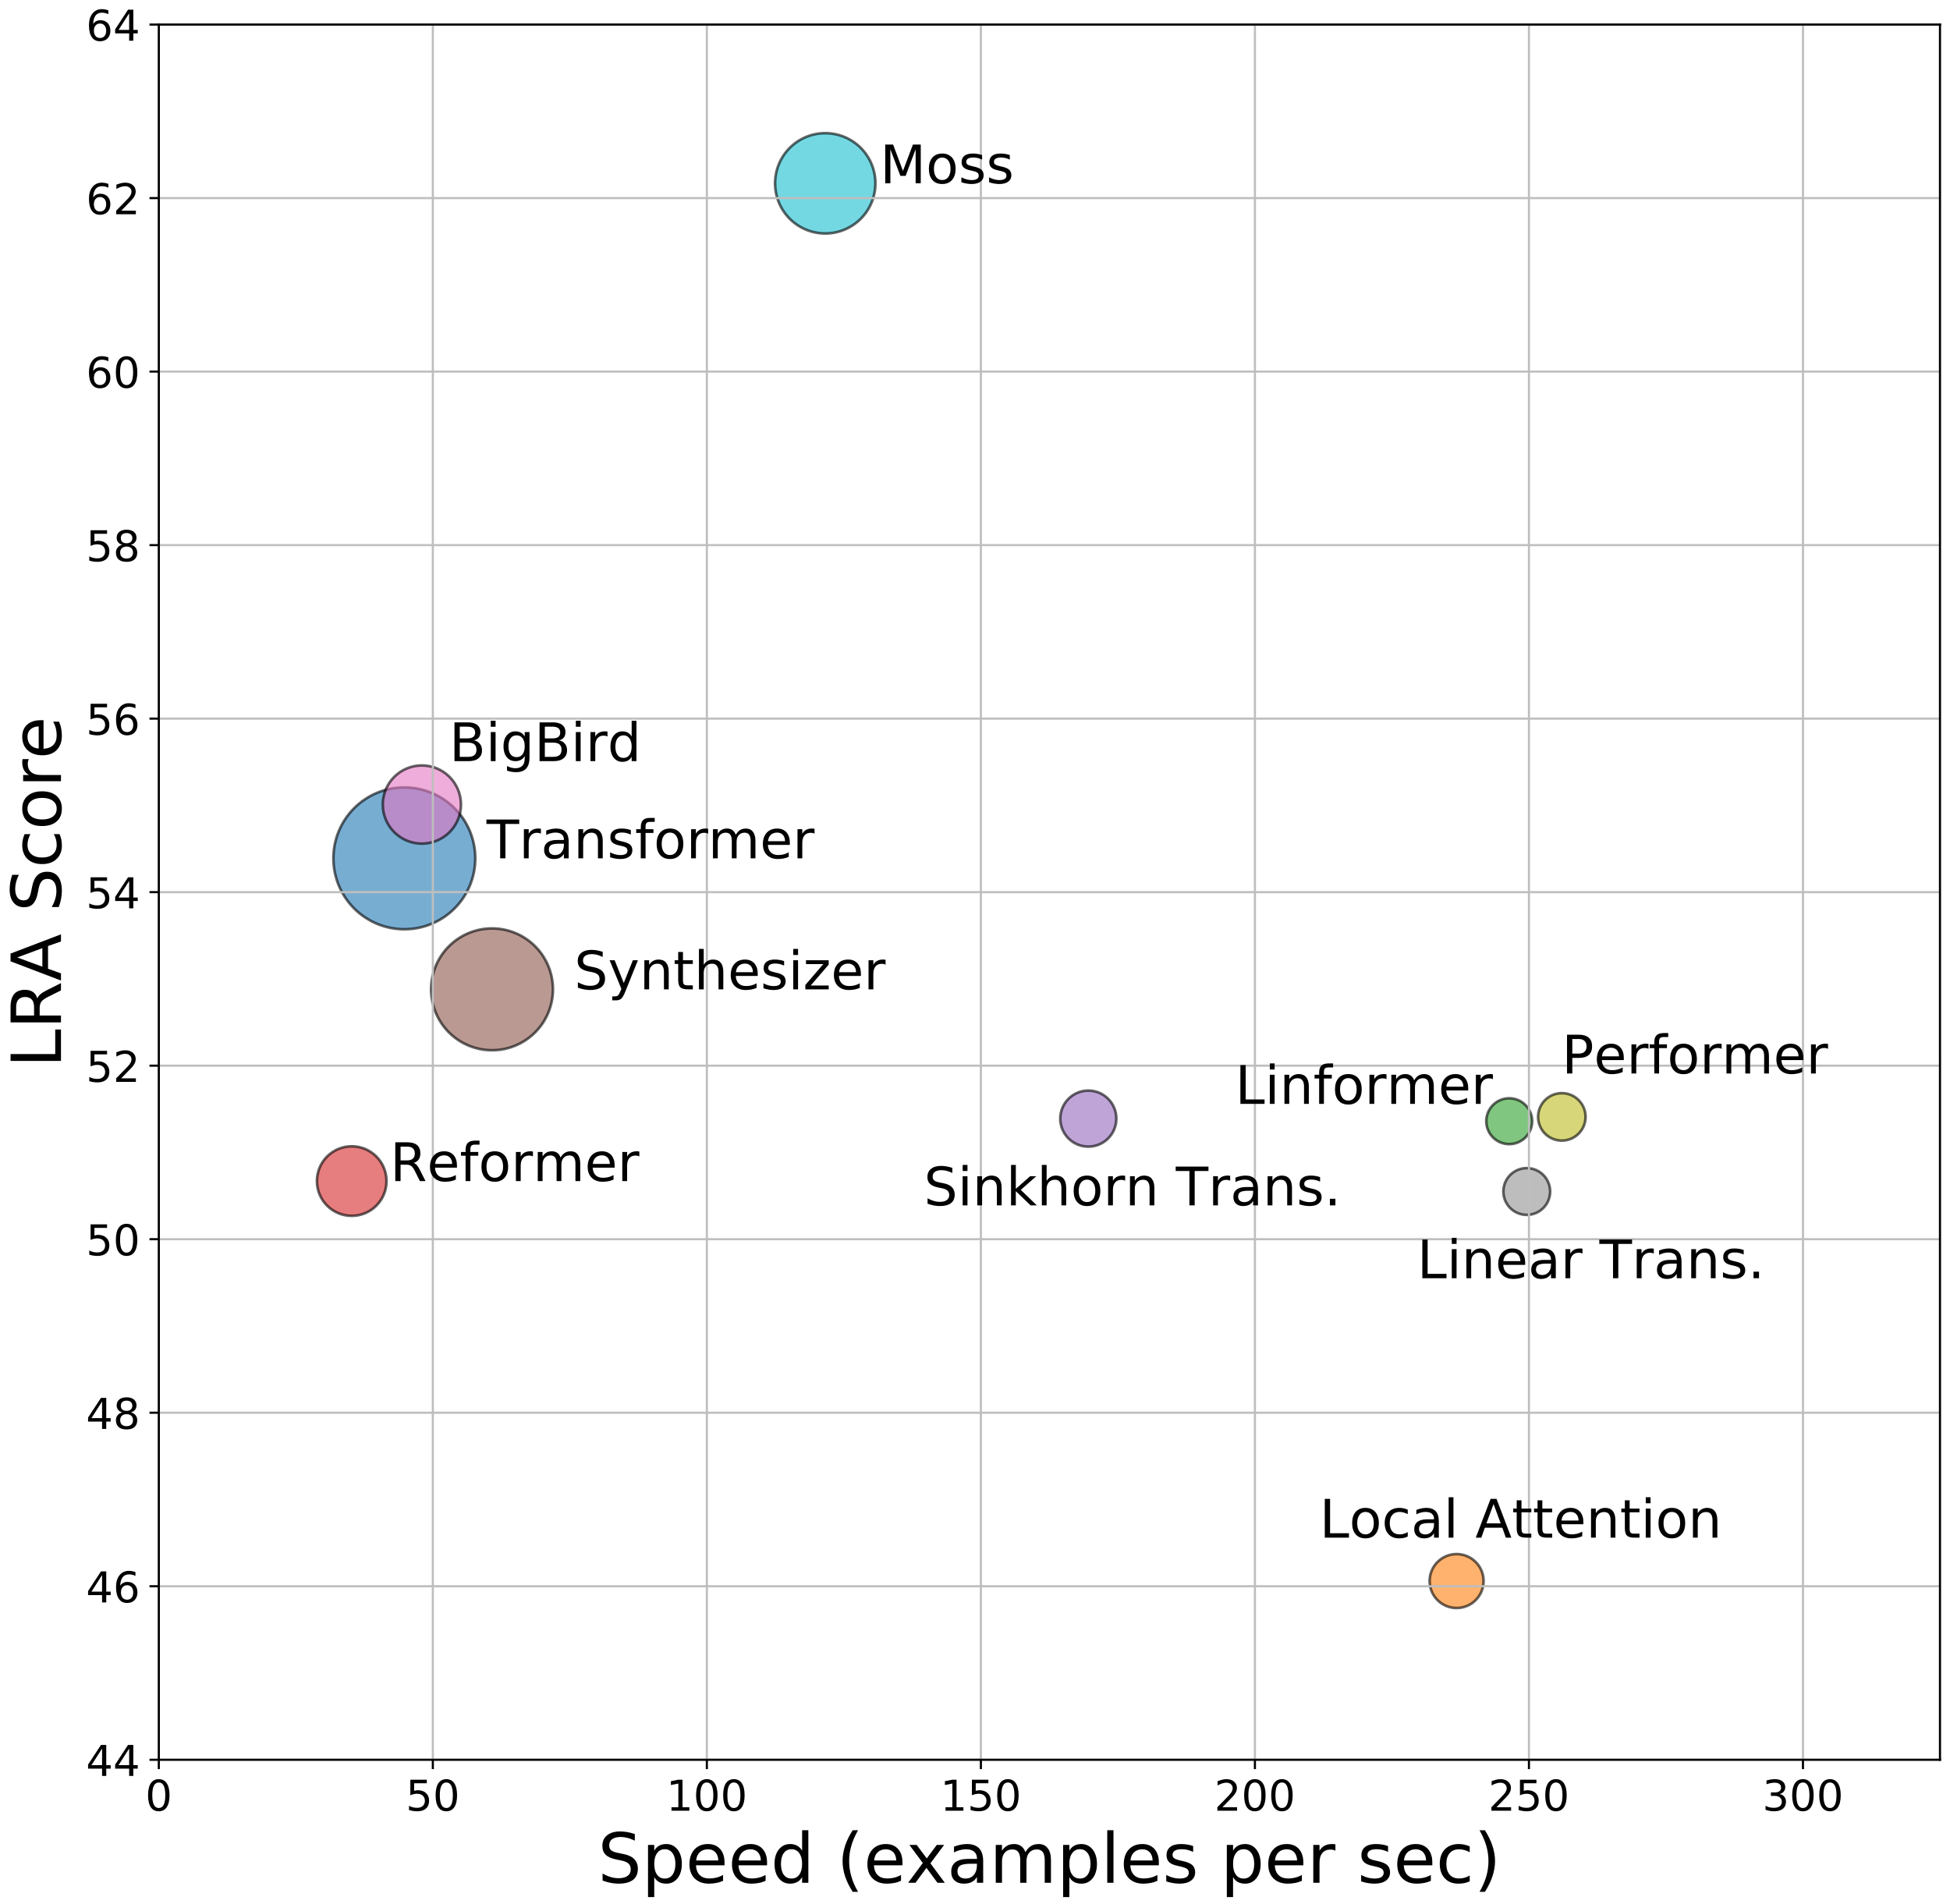 <?xml version="1.0" encoding="UTF-8" standalone="no"?>
<!DOCTYPE svg PUBLIC "-//W3C//DTD SVG 1.1//EN" "http://www.w3.org/Graphics/SVG/1.1/DTD/svg11.dtd">
<svg xmlns="http://www.w3.org/2000/svg" xmlns:xlink="http://www.w3.org/1999/xlink" version="1.1" width="733.067pt" height="715.894pt" viewBox="0 0 733.067 715.894">
<rect x="0" y="0" width="733.067" height="715.894" fill="#333333" stroke="none"/>
<g enable-background="new">
<g>
<path transform="matrix(1,0,0,-1,-48.299,769.549)" d="M 0 0 L 864 0 L 864 864 L 0 864 Z " fill="#ffffff"/>
<path transform="matrix(1,0,0,-1,-48.299,769.549)" d="M 108 108 L 777.6 108 L 777.6 760.32 L 108 760.32 Z " fill="#ffffff"/>
<clipPath id="cp0">
<path transform="matrix(1,0,0,-1,-48.299,769.549)" d="M 108 108 L 777.6 108 L 777.6 760.32 L 108 760.32 Z "/>
</clipPath>
<g clip-path="url(#cp0)">
<g>
<path transform="matrix(1,0,0,-1,-48.299,769.549)" d="M 200.302 420.216 C 207.373 420.216 214.156 423.025 219.156 428.026 C 224.157 433.026 226.966 439.809 226.966 446.88 C 226.966 453.952 224.157 460.735 219.156 465.735 C 214.156 470.735 207.373 473.545 200.302 473.545 C 193.23 473.545 186.447 470.735 181.447 465.735 C 176.447 460.735 173.637 453.952 173.637 446.88 C 173.637 439.809 176.447 433.026 181.447 428.026 C 186.447 423.025 193.23 420.216 200.302 420.216 Z " fill="#1f77b4" fill-opacity=".6"/>
<path transform="matrix(1,0,0,-1,-48.299,769.549)" stroke-width="1" stroke-linecap="butt" stroke-linejoin="round" fill="none" stroke="#000000" stroke-opacity=".6" d="M 200.302 420.216 C 207.373 420.216 214.156 423.025 219.156 428.026 C 224.157 433.026 226.966 439.809 226.966 446.88 C 226.966 453.952 224.157 460.735 219.156 465.735 C 214.156 470.735 207.373 473.545 200.302 473.545 C 193.23 473.545 186.447 470.735 181.447 465.735 C 176.447 460.735 173.637 453.952 173.637 446.88 C 173.637 439.809 176.447 433.026 181.447 428.026 C 186.447 423.025 193.23 420.216 200.302 420.216 Z "/>
</g>
</g>
<clipPath id="cp1">
<path transform="matrix(1,0,0,-1,-48.299,769.549)" d="M 108 108 L 777.6 108 L 777.6 760.32 L 108 760.32 Z "/>
</clipPath>
<g clip-path="url(#cp1)">
<g>
<path transform="matrix(1,0,0,-1,-48.299,769.549)" d="M 595.881 165.052 C 598.569 165.052 601.148 166.12 603.048 168.021 C 604.949 169.922 606.017 172.501 606.017 175.189 C 606.017 177.877 604.949 180.456 603.048 182.357 C 601.148 184.257 598.569 185.326 595.881 185.326 C 593.193 185.326 590.614 184.257 588.713 182.357 C 586.812 180.456 585.744 177.877 585.744 175.189 C 585.744 172.501 586.812 169.922 588.713 168.021 C 590.614 166.12 593.193 165.052 595.881 165.052 Z " fill="#ff7f0e" fill-opacity=".6"/>
<path transform="matrix(1,0,0,-1,-48.299,769.549)" stroke-width="1" stroke-linecap="butt" stroke-linejoin="round" fill="none" stroke="#000000" stroke-opacity=".6" d="M 595.881 165.052 C 598.569 165.052 601.148 166.12 603.048 168.021 C 604.949 169.922 606.017 172.501 606.017 175.189 C 606.017 177.877 604.949 180.456 603.048 182.357 C 601.148 184.257 598.569 185.326 595.881 185.326 C 593.193 185.326 590.614 184.257 588.713 182.357 C 586.812 180.456 585.744 177.877 585.744 175.189 C 585.744 172.501 586.812 169.922 588.713 168.021 C 590.614 166.12 593.193 165.052 595.881 165.052 Z "/>
</g>
</g>
<clipPath id="cp2">
<path transform="matrix(1,0,0,-1,-48.299,769.549)" d="M 108 108 L 777.6 108 L 777.6 760.32 L 108 760.32 Z "/>
</clipPath>
<g clip-path="url(#cp2)">
<g>
<path transform="matrix(1,0,0,-1,-48.299,769.549)" d="M 615.66 339.437 C 617.945 339.437 620.137 340.345 621.753 341.961 C 623.369 343.577 624.277 345.769 624.277 348.054 C 624.277 350.339 623.369 352.531 621.753 354.147 C 620.137 355.763 617.945 356.671 615.66 356.671 C 613.375 356.671 611.183 355.763 609.567 354.147 C 607.951 352.531 607.043 350.339 607.043 348.054 C 607.043 345.769 607.951 343.577 609.567 341.961 C 611.183 340.345 613.375 339.437 615.66 339.437 Z " fill="#2ca02c" fill-opacity=".6"/>
<path transform="matrix(1,0,0,-1,-48.299,769.549)" stroke-width="1" stroke-linecap="butt" stroke-linejoin="round" fill="none" stroke="#000000" stroke-opacity=".6" d="M 615.66 339.437 C 617.945 339.437 620.137 340.345 621.753 341.961 C 623.369 343.577 624.277 345.769 624.277 348.054 C 624.277 350.339 623.369 352.531 621.753 354.147 C 620.137 355.763 617.945 356.671 615.66 356.671 C 613.375 356.671 611.183 355.763 609.567 354.147 C 607.951 352.531 607.043 350.339 607.043 348.054 C 607.043 345.769 607.951 343.577 609.567 341.961 C 611.183 340.345 613.375 339.437 615.66 339.437 Z "/>
</g>
</g>
<clipPath id="cp3">
<path transform="matrix(1,0,0,-1,-48.299,769.549)" d="M 108 108 L 777.6 108 L 777.6 760.32 L 108 760.32 Z "/>
</clipPath>
<g clip-path="url(#cp3)">
<g>
<path transform="matrix(1,0,0,-1,-48.299,769.549)" d="M 180.523 312.472 C 183.991 312.472 187.317 313.85 189.769 316.302 C 192.222 318.754 193.6 322.081 193.6 325.549 C 193.6 329.017 192.222 332.343 189.769 334.795 C 187.317 337.248 183.991 338.625 180.523 338.625 C 177.055 338.625 173.728 337.248 171.276 334.795 C 168.824 332.343 167.446 329.017 167.446 325.549 C 167.446 322.081 168.824 318.754 171.276 316.302 C 173.728 313.85 177.055 312.472 180.523 312.472 Z " fill="#d62728" fill-opacity=".6"/>
<path transform="matrix(1,0,0,-1,-48.299,769.549)" stroke-width="1" stroke-linecap="butt" stroke-linejoin="round" fill="none" stroke="#000000" stroke-opacity=".6" d="M 180.523 312.472 C 183.991 312.472 187.317 313.85 189.769 316.302 C 192.222 318.754 193.6 322.081 193.6 325.549 C 193.6 329.017 192.222 332.343 189.769 334.795 C 187.317 337.248 183.991 338.625 180.523 338.625 C 177.055 338.625 173.728 337.248 171.276 334.795 C 168.824 332.343 167.446 329.017 167.446 325.549 C 167.446 322.081 168.824 318.754 171.276 316.302 C 173.728 313.85 177.055 312.472 180.523 312.472 Z "/>
</g>
</g>
<clipPath id="cp4">
<path transform="matrix(1,0,0,-1,-48.299,769.549)" d="M 108 108 L 777.6 108 L 777.6 760.32 L 108 760.32 Z "/>
</clipPath>
<g clip-path="url(#cp4)">
<g>
<path transform="matrix(1,0,0,-1,-48.299,769.549)" d="M 457.428 338.497 C 460.222 338.497 462.902 339.607 464.878 341.582 C 466.854 343.558 467.964 346.238 467.964 349.032 C 467.964 351.826 466.854 354.506 464.878 356.482 C 462.902 358.458 460.222 359.568 457.428 359.568 C 454.634 359.568 451.954 358.458 449.978 356.482 C 448.003 354.506 446.893 351.826 446.893 349.032 C 446.893 346.238 448.003 343.558 449.978 341.582 C 451.954 339.607 454.634 338.497 457.428 338.497 Z " fill="#9467bd" fill-opacity=".6"/>
<path transform="matrix(1,0,0,-1,-48.299,769.549)" stroke-width="1" stroke-linecap="butt" stroke-linejoin="round" fill="none" stroke="#000000" stroke-opacity=".6" d="M 457.428 338.497 C 460.222 338.497 462.902 339.607 464.878 341.582 C 466.854 343.558 467.964 346.238 467.964 349.032 C 467.964 351.826 466.854 354.506 464.878 356.482 C 462.902 358.458 460.222 359.568 457.428 359.568 C 454.634 359.568 451.954 358.458 449.978 356.482 C 448.003 354.506 446.893 351.826 446.893 349.032 C 446.893 346.238 448.003 343.558 449.978 341.582 C 451.954 339.607 454.634 338.497 457.428 338.497 Z "/>
</g>
</g>
<clipPath id="cp5">
<path transform="matrix(1,0,0,-1,-48.299,769.549)" d="M 108 108 L 777.6 108 L 777.6 760.32 L 108 760.32 Z "/>
</clipPath>
<g clip-path="url(#cp5)">
<g>
<path transform="matrix(1,0,0,-1,-48.299,769.549)" d="M 233.267 374.734 C 239.339 374.734 245.163 377.146 249.457 381.44 C 253.751 385.734 256.163 391.558 256.163 397.63 C 256.163 403.702 253.751 409.527 249.457 413.82 C 245.163 418.114 239.339 420.527 233.267 420.527 C 227.194 420.527 221.37 418.114 217.076 413.82 C 212.783 409.527 210.37 403.702 210.37 397.63 C 210.37 391.558 212.783 385.734 217.076 381.44 C 221.37 377.146 227.194 374.734 233.267 374.734 Z " fill="#8c564b" fill-opacity=".6"/>
<path transform="matrix(1,0,0,-1,-48.299,769.549)" stroke-width="1" stroke-linecap="butt" stroke-linejoin="round" fill="none" stroke="#000000" stroke-opacity=".6" d="M 233.267 374.734 C 239.339 374.734 245.163 377.146 249.457 381.44 C 253.751 385.734 256.163 391.558 256.163 397.63 C 256.163 403.702 253.751 409.527 249.457 413.82 C 245.163 418.114 239.339 420.527 233.267 420.527 C 227.194 420.527 221.37 418.114 217.076 413.82 C 212.783 409.527 210.37 403.702 210.37 397.63 C 210.37 391.558 212.783 385.734 217.076 381.44 C 221.37 377.146 227.194 374.734 233.267 374.734 Z "/>
</g>
</g>
<clipPath id="cp6">
<path transform="matrix(1,0,0,-1,-48.299,769.549)" d="M 108 108 L 777.6 108 L 777.6 760.32 L 108 760.32 Z "/>
</clipPath>
<g clip-path="url(#cp6)">
<g>
<path transform="matrix(1,0,0,-1,-48.299,769.549)" d="M 206.895 452.405 C 210.792 452.405 214.531 453.954 217.287 456.71 C 220.043 459.466 221.592 463.204 221.592 467.102 C 221.592 471 220.043 474.738 217.287 477.494 C 214.531 480.251 210.792 481.799 206.895 481.799 C 202.997 481.799 199.259 480.251 196.502 477.494 C 193.746 474.738 192.198 471 192.198 467.102 C 192.198 463.204 193.746 459.466 196.502 456.71 C 199.259 453.954 202.997 452.405 206.895 452.405 Z " fill="#e377c2" fill-opacity=".6"/>
<path transform="matrix(1,0,0,-1,-48.299,769.549)" stroke-width="1" stroke-linecap="butt" stroke-linejoin="round" fill="none" stroke="#000000" stroke-opacity=".6" d="M 206.895 452.405 C 210.792 452.405 214.531 453.954 217.287 456.71 C 220.043 459.466 221.592 463.204 221.592 467.102 C 221.592 471 220.043 474.738 217.287 477.494 C 214.531 480.251 210.792 481.799 206.895 481.799 C 202.997 481.799 199.259 480.251 196.502 477.494 C 193.746 474.738 192.198 471 192.198 467.102 C 192.198 463.204 193.746 459.466 196.502 456.71 C 199.259 453.954 202.997 452.405 206.895 452.405 Z "/>
</g>
</g>
<clipPath id="cp7">
<path transform="matrix(1,0,0,-1,-48.299,769.549)" d="M 108 108 L 777.6 108 L 777.6 760.32 L 108 760.32 Z "/>
</clipPath>
<g clip-path="url(#cp7)">
<g>
<path transform="matrix(1,0,0,-1,-48.299,769.549)" d="M 622.253 312.846 C 624.584 312.846 626.819 313.772 628.468 315.42 C 630.116 317.068 631.042 319.304 631.042 321.635 C 631.042 323.966 630.116 326.201 628.468 327.85 C 626.819 329.498 624.584 330.424 622.253 330.424 C 619.922 330.424 617.686 329.498 616.038 327.85 C 614.39 326.201 613.464 323.966 613.464 321.635 C 613.464 319.304 614.39 317.068 616.038 315.42 C 617.686 313.772 619.922 312.846 622.253 312.846 Z " fill="#919191" fill-opacity=".6"/>
<path transform="matrix(1,0,0,-1,-48.299,769.549)" stroke-width="1" stroke-linecap="butt" stroke-linejoin="round" fill="none" stroke="#000000" stroke-opacity=".6" d="M 622.253 312.846 C 624.584 312.846 626.819 313.772 628.468 315.42 C 630.116 317.068 631.042 319.304 631.042 321.635 C 631.042 323.966 630.116 326.201 628.468 327.85 C 626.819 329.498 624.584 330.424 622.253 330.424 C 619.922 330.424 617.686 329.498 616.038 327.85 C 614.39 326.201 613.464 323.966 613.464 321.635 C 613.464 319.304 614.39 317.068 616.038 315.42 C 617.686 313.772 619.922 312.846 622.253 312.846 Z "/>
</g>
</g>
<clipPath id="cp8">
<path transform="matrix(1,0,0,-1,-48.299,769.549)" d="M 108 108 L 777.6 108 L 777.6 760.32 L 108 760.32 Z "/>
</clipPath>
<g clip-path="url(#cp8)">
<g>
<path transform="matrix(1,0,0,-1,-48.299,769.549)" d="M 635.439 340.768 C 637.803 340.768 640.072 341.708 641.744 343.38 C 643.416 345.052 644.355 347.32 644.355 349.685 C 644.355 352.049 643.416 354.317 641.744 355.989 C 640.072 357.661 637.803 358.601 635.439 358.601 C 633.074 358.601 630.806 357.661 629.134 355.989 C 627.462 354.317 626.523 352.049 626.523 349.685 C 626.523 347.32 627.462 345.052 629.134 343.38 C 630.806 341.708 633.074 340.768 635.439 340.768 Z " fill="#bcbd22" fill-opacity=".6"/>
<path transform="matrix(1,0,0,-1,-48.299,769.549)" stroke-width="1" stroke-linecap="butt" stroke-linejoin="round" fill="none" stroke="#000000" stroke-opacity=".6" d="M 635.439 340.768 C 637.803 340.768 640.072 341.708 641.744 343.38 C 643.416 345.052 644.355 347.32 644.355 349.685 C 644.355 352.049 643.416 354.317 641.744 355.989 C 640.072 357.661 637.803 358.601 635.439 358.601 C 633.074 358.601 630.806 357.661 629.134 355.989 C 627.462 354.317 626.523 352.049 626.523 349.685 C 626.523 347.32 627.462 345.052 629.134 343.38 C 630.806 341.708 633.074 340.768 635.439 340.768 Z "/>
</g>
</g>
<clipPath id="cp9">
<path transform="matrix(1,0,0,-1,-48.299,769.549)" d="M 108 108 L 777.6 108 L 777.6 760.32 L 108 760.32 Z "/>
</clipPath>
<g clip-path="url(#cp9)">
<g>
<path transform="matrix(1,0,0,-1,-48.299,769.549)" d="M 358.533 681.778 C 363.534 681.778 368.33 683.765 371.866 687.3 C 375.401 690.836 377.388 695.632 377.388 700.633 C 377.388 705.633 375.401 710.429 371.866 713.965 C 368.33 717.501 363.534 719.487 358.533 719.487 C 353.533 719.487 348.737 717.501 345.201 713.965 C 341.665 710.429 339.679 705.633 339.679 700.633 C 339.679 695.632 341.665 690.836 345.201 687.3 C 348.737 683.765 353.533 681.778 358.533 681.778 Z " fill="#17becf" fill-opacity=".6"/>
<path transform="matrix(1,0,0,-1,-48.299,769.549)" stroke-width="1" stroke-linecap="butt" stroke-linejoin="round" fill="none" stroke="#000000" stroke-opacity=".6" d="M 358.533 681.778 C 363.534 681.778 368.33 683.765 371.866 687.3 C 375.401 690.836 377.388 695.632 377.388 700.633 C 377.388 705.633 375.401 710.429 371.866 713.965 C 368.33 717.501 363.534 719.487 358.533 719.487 C 353.533 719.487 348.737 717.501 345.201 713.965 C 341.665 710.429 339.679 705.633 339.679 700.633 C 339.679 695.632 341.665 690.836 345.201 687.3 C 348.737 683.765 353.533 681.778 358.533 681.778 Z "/>
</g>
</g>
<clipPath id="cp10">
<path transform="matrix(1,0,0,-1,-48.299,769.549)" d="M 108 108 L 777.6 108 L 777.6 760.32 L 108 760.32 Z "/>
</clipPath>
<g clip-path="url(#cp10)">
<path transform="matrix(1,0,0,-1,-48.299,769.549)" stroke-width=".8" stroke-linecap="square" stroke-linejoin="round" fill="none" stroke="#bebebe" d="M 108 108 L 108 760.32 "/>
</g>
<path transform="matrix(1,0,0,-1,-48.299,769.549)" stroke-width=".8" stroke-linecap="butt" stroke-linejoin="round" fill="none" stroke="#000000" d="M 108 108 L 108 104.5 "/>
<symbol id="font_b_30">
<path transform="matrix(.001,0,0,.001,-.066,.013)" d="M 318 664 C 267 664 229 639 203 589 C 177 539 165 464 165 364 C 165 264 177 189 203 139 C 229 89 267 64 318 64 C 369 64 407 89 433 139 C 458 189 471 264 471 364 C 471 464 458 539 433 589 C 407 639 369 664 318 664 M 318 742 C 399 742 461 709 505 645 C 548 580 570 486 570 364 C 570 241 548 147 505 83 C 461 19 399 -13 318 -13 C 236 -13 173 19 130 83 C 87 147 66 241 66 364 C 66 486 87 580 130 645 C 173 709 236 742 318 742 "/>
</symbol>
<use xlink:href="#font_b_30" transform="matrix(16,0,0,-16,55.664,680.913)"/>
<clipPath id="cp12">
<path transform="matrix(1,0,0,-1,-48.299,769.549)" d="M 108 108 L 777.6 108 L 777.6 760.32 L 108 760.32 Z "/>
</clipPath>
<g clip-path="url(#cp12)">
<path transform="matrix(1,0,0,-1,-48.299,769.549)" stroke-width=".8" stroke-linecap="square" stroke-linejoin="round" fill="none" stroke="#bebebe" d="M 211.015 108 L 211.015 760.32 "/>
</g>
<path transform="matrix(1,0,0,-1,-48.299,769.549)" stroke-width=".8" stroke-linecap="butt" stroke-linejoin="round" fill="none" stroke="#000000" d="M 211.015 108 L 211.015 104.5 "/>
<symbol id="font_b_35">
<path transform="matrix(.001,0,0,.001,-.077,.013)" d="M 108 729 L 495 729 L 495 646 L 198 646 L 198 467 C 212 472 227 476 241 478 C 255 480 270 482 284 482 C 365 482 429 459 477 415 C 525 370 549 310 549 234 C 549 155 524 94 475 51 C 426 8 357 -13 269 -13 C 238 -13 207 -10 175 -6 C 143 -1 111 6 77 17 L 77 116 C 106 100 136 88 168 80 C 199 72 232 69 267 69 C 323 69 368 83 401 113 C 433 143 450 183 450 234 C 450 284 433 324 401 354 C 368 384 323 399 267 399 C 241 399 214 396 188 390 C 162 384 135 375 108 363 L 108 729 "/>
</symbol>
<use xlink:href="#font_b_35" transform="matrix(16,0,0,-16,153.761,680.913)"/>
<use xlink:href="#font_b_30" transform="matrix(16,0,0,-16,163.761,680.913)"/>
<clipPath id="cp13">
<path transform="matrix(1,0,0,-1,-48.299,769.549)" d="M 108 108 L 777.6 108 L 777.6 760.32 L 108 760.32 Z "/>
</clipPath>
<g clip-path="url(#cp13)">
<path transform="matrix(1,0,0,-1,-48.299,769.549)" stroke-width=".8" stroke-linecap="square" stroke-linejoin="round" fill="none" stroke="#bebebe" d="M 314.031 108 L 314.031 760.32 "/>
</g>
<path transform="matrix(1,0,0,-1,-48.299,769.549)" stroke-width=".8" stroke-linecap="butt" stroke-linejoin="round" fill="none" stroke="#000000" d="M 314.031 108 L 314.031 104.5 "/>
<symbol id="font_b_31">
<path transform="matrix(.001,0,0,.001,-.11,0)" d="M 124 83 L 285 83 L 285 639 L 110 604 L 110 694 L 284 729 L 383 729 L 383 83 L 544 83 L 544 0 L 124 0 L 124 83 "/>
</symbol>
<use xlink:href="#font_b_31" transform="matrix(16,0,0,-16,252.211,680.705)"/>
<use xlink:href="#font_b_30" transform="matrix(16,0,0,-16,261.683,680.913)"/>
<use xlink:href="#font_b_30" transform="matrix(16,0,0,-16,271.859,680.913)"/>
<clipPath id="cp14">
<path transform="matrix(1,0,0,-1,-48.299,769.549)" d="M 108 108 L 777.6 108 L 777.6 760.32 L 108 760.32 Z "/>
</clipPath>
<g clip-path="url(#cp14)">
<path transform="matrix(1,0,0,-1,-48.299,769.549)" stroke-width=".8" stroke-linecap="square" stroke-linejoin="round" fill="none" stroke="#bebebe" d="M 417.046 108 L 417.046 760.32 "/>
</g>
<path transform="matrix(1,0,0,-1,-48.299,769.549)" stroke-width=".8" stroke-linecap="butt" stroke-linejoin="round" fill="none" stroke="#000000" d="M 417.046 108 L 417.046 104.5 "/>
<use xlink:href="#font_b_31" transform="matrix(16,0,0,-16,355.226,680.705)"/>
<use xlink:href="#font_b_35" transform="matrix(16,0,0,-16,364.874,680.913)"/>
<use xlink:href="#font_b_30" transform="matrix(16,0,0,-16,374.874,680.913)"/>
<clipPath id="cp15">
<path transform="matrix(1,0,0,-1,-48.299,769.549)" d="M 108 108 L 777.6 108 L 777.6 760.32 L 108 760.32 Z "/>
</clipPath>
<g clip-path="url(#cp15)">
<path transform="matrix(1,0,0,-1,-48.299,769.549)" stroke-width=".8" stroke-linecap="square" stroke-linejoin="round" fill="none" stroke="#bebebe" d="M 520.062 108 L 520.062 760.32 "/>
</g>
<path transform="matrix(1,0,0,-1,-48.299,769.549)" stroke-width=".8" stroke-linecap="butt" stroke-linejoin="round" fill="none" stroke="#000000" d="M 520.062 108 L 520.062 104.5 "/>
<symbol id="font_b_32">
<path transform="matrix(.001,0,0,.001,-.073,0)" d="M 192 83 L 536 83 L 536 0 L 73 0 L 73 83 C 110 121 161 173 226 239 C 290 304 331 346 348 365 C 380 400 402 430 414 455 C 426 479 433 504 433 528 C 433 566 419 598 392 622 C 365 646 330 659 286 659 C 255 659 222 653 188 643 C 154 632 117 616 78 594 L 78 694 C 118 710 155 722 189 730 C 223 738 255 742 284 742 C 359 742 419 723 464 685 C 509 647 532 597 532 534 C 532 504 526 475 515 449 C 504 422 484 390 454 354 C 446 344 420 317 376 272 C 332 227 271 164 192 83 "/>
</symbol>
<use xlink:href="#font_b_32" transform="matrix(16,0,0,-16,457.65,680.705)"/>
<use xlink:href="#font_b_30" transform="matrix(16,0,0,-16,467.714,680.913)"/>
<use xlink:href="#font_b_30" transform="matrix(16,0,0,-16,477.89,680.913)"/>
<clipPath id="cp16">
<path transform="matrix(1,0,0,-1,-48.299,769.549)" d="M 108 108 L 777.6 108 L 777.6 760.32 L 108 760.32 Z "/>
</clipPath>
<g clip-path="url(#cp16)">
<path transform="matrix(1,0,0,-1,-48.299,769.549)" stroke-width=".8" stroke-linecap="square" stroke-linejoin="round" fill="none" stroke="#bebebe" d="M 623.077 108 L 623.077 760.32 "/>
</g>
<path transform="matrix(1,0,0,-1,-48.299,769.549)" stroke-width=".8" stroke-linecap="butt" stroke-linejoin="round" fill="none" stroke="#000000" d="M 623.077 108 L 623.077 104.5 "/>
<use xlink:href="#font_b_32" transform="matrix(16,0,0,-16,560.665,680.705)"/>
<use xlink:href="#font_b_35" transform="matrix(16,0,0,-16,570.905,680.913)"/>
<use xlink:href="#font_b_30" transform="matrix(16,0,0,-16,580.905,680.913)"/>
<clipPath id="cp17">
<path transform="matrix(1,0,0,-1,-48.299,769.549)" d="M 108 108 L 777.6 108 L 777.6 760.32 L 108 760.32 Z "/>
</clipPath>
<g clip-path="url(#cp17)">
<path transform="matrix(1,0,0,-1,-48.299,769.549)" stroke-width=".8" stroke-linecap="square" stroke-linejoin="round" fill="none" stroke="#bebebe" d="M 726.092 108 L 726.092 760.32 "/>
</g>
<path transform="matrix(1,0,0,-1,-48.299,769.549)" stroke-width=".8" stroke-linecap="butt" stroke-linejoin="round" fill="none" stroke="#000000" d="M 726.092 108 L 726.092 104.5 "/>
<symbol id="font_b_33">
<path transform="matrix(.001,0,0,.001,-.076,.013)" d="M 406 393 C 453 383 490 362 516 330 C 542 298 556 258 556 212 C 556 140 531 84 482 45 C 432 6 362 -13 271 -13 C 240 -13 208 -10 176 -4 C 144 1 110 10 76 22 L 76 117 C 103 101 133 89 166 81 C 198 73 232 69 268 69 C 330 69 377 81 409 105 C 441 129 458 165 458 212 C 458 254 443 288 413 312 C 383 336 341 349 287 349 L 202 349 L 202 430 L 291 430 C 339 430 376 439 402 459 C 428 478 441 506 441 543 C 441 580 427 609 401 629 C 374 649 336 659 287 659 C 260 659 231 656 200 650 C 169 644 135 635 98 623 L 98 711 C 135 721 170 729 203 734 C 235 739 266 742 296 742 C 370 742 429 725 473 691 C 517 657 539 611 539 553 C 539 513 527 479 504 451 C 481 423 448 403 406 393 "/>
</symbol>
<use xlink:href="#font_b_33" transform="matrix(16,0,0,-16,663.728,680.913)"/>
<use xlink:href="#font_b_30" transform="matrix(16,0,0,-16,673.744,680.913)"/>
<use xlink:href="#font_b_30" transform="matrix(16,0,0,-16,683.92,680.913)"/>
<symbol id="font_b_53">
<path transform="matrix(.001,0,0,.001,-.066,.013)" d="M 535 705 L 535 609 C 497 627 462 640 429 649 C 395 657 363 662 333 662 C 279 662 237 651 208 631 C 179 610 165 580 165 542 C 165 510 174 485 194 469 C 213 452 250 439 304 429 L 364 417 C 437 403 491 378 526 343 C 561 307 579 260 579 201 C 579 130 555 77 508 41 C 460 5 391 -13 300 -13 C 265 -13 228 -9 189 -2 C 150 5 110 16 69 32 L 69 134 C 109 111 148 94 186 83 C 224 71 262 66 300 66 C 356 66 399 77 430 99 C 460 121 476 152 476 194 C 476 230 465 258 443 278 C 421 298 385 313 335 323 L 275 335 C 201 349 148 372 115 404 C 82 435 66 478 66 534 C 66 598 88 649 134 686 C 179 723 242 742 322 742 C 356 742 390 739 426 733 C 461 727 497 717 535 705 "/>
</symbol>
<symbol id="font_b_70">
<path transform="matrix(.001,0,0,.001,-.091,.207)" d="M 181 82 L 181 -207 L 91 -207 L 91 547 L 181 547 L 181 464 C 199 496 223 520 252 536 C 281 552 316 560 356 560 C 422 560 476 533 518 481 C 559 428 580 359 580 273 C 580 187 559 117 518 65 C 476 13 422 -13 356 -13 C 316 -13 281 -5 252 10 C 223 25 199 49 181 82 M 487 273 C 487 339 473 390 446 428 C 418 466 381 485 334 485 C 286 485 249 466 222 428 C 194 390 181 339 181 273 C 181 207 194 155 222 117 C 249 79 286 61 334 61 C 381 61 418 79 446 117 C 473 155 487 207 487 273 "/>
</symbol>
<symbol id="font_b_65">
<path transform="matrix(.001,0,0,.001,-.055,.013)" d="M 562 296 L 562 252 L 149 252 C 153 190 171 142 205 110 C 238 78 284 62 344 62 C 378 62 412 66 444 74 C 476 82 509 95 541 113 L 541 28 C 509 14 476 3 442 -3 C 408 -9 373 -13 339 -13 C 251 -13 182 12 131 62 C 80 112 55 181 55 268 C 55 357 79 428 127 481 C 175 533 241 560 323 560 C 397 560 455 536 498 489 C 540 441 562 377 562 296 M 472 322 C 471 371 457 410 431 440 C 404 469 368 484 324 484 C 274 484 234 469 204 441 C 174 413 156 373 152 322 L 472 322 "/>
</symbol>
<symbol id="font_b_64">
<path transform="matrix(.001,0,0,.001,-.055,.013)" d="M 454 464 L 454 760 L 544 760 L 544 0 L 454 0 L 454 82 C 435 49 411 25 382 10 C 353 -5 319 -13 279 -13 C 213 -13 159 13 117 65 C 75 117 55 187 55 273 C 55 359 75 428 117 481 C 159 533 213 560 279 560 C 319 560 353 552 382 536 C 411 520 435 496 454 464 M 148 273 C 148 207 161 155 188 117 C 215 79 253 61 301 61 C 348 61 385 79 413 117 C 440 155 454 207 454 273 C 454 339 440 390 413 428 C 385 466 348 485 301 485 C 253 485 215 466 188 428 C 161 390 148 339 148 273 "/>
</symbol>
<symbol id="font_b_20">
</symbol>
<symbol id="font_b_28">
<path transform="matrix(.001,0,0,.001,-.086,.131)" d="M 310 759 C 266 683 234 609 213 536 C 191 463 181 389 181 314 C 181 238 191 164 213 91 C 234 17 266 -56 310 -131 L 232 -131 C 183 -54 146 20 122 94 C 98 168 86 241 86 314 C 86 386 98 459 122 533 C 146 607 182 682 232 759 L 310 759 "/>
</symbol>
<symbol id="font_b_78">
<path transform="matrix(.001,0,0,.001,-.029,0)" d="M 549 547 L 351 281 L 559 0 L 453 0 L 294 215 L 135 0 L 29 0 L 241 286 L 47 547 L 153 547 L 298 352 L 443 547 L 549 547 "/>
</symbol>
<symbol id="font_b_61">
<path transform="matrix(.001,0,0,.001,-.06,.013)" d="M 343 275 C 270 275 220 266 192 250 C 164 233 150 205 150 165 C 150 133 160 107 181 89 C 202 70 231 61 267 61 C 317 61 357 78 387 114 C 417 149 432 196 432 255 L 432 275 L 343 275 M 522 312 L 522 0 L 432 0 L 432 83 C 411 49 385 25 355 10 C 325 -5 287 -13 243 -13 C 187 -13 142 2 109 33 C 76 64 60 106 60 159 C 60 220 80 266 122 298 C 163 329 224 345 306 345 L 432 345 L 432 354 C 432 395 418 427 391 450 C 364 472 326 484 277 484 C 245 484 215 480 185 472 C 155 464 127 453 100 439 L 100 522 C 132 534 164 544 195 550 C 226 556 256 560 286 560 C 365 560 424 539 463 498 C 502 457 522 395 522 312 "/>
</symbol>
<symbol id="font_b_6d">
<path transform="matrix(.001,0,0,.001,-.091,0)" d="M 520 442 C 542 482 569 511 600 531 C 631 550 668 560 711 560 C 767 560 811 540 842 500 C 873 460 889 403 889 330 L 889 0 L 799 0 L 799 327 C 799 379 789 418 771 444 C 752 469 724 482 686 482 C 639 482 602 466 575 435 C 548 404 535 362 535 309 L 535 0 L 445 0 L 445 327 C 445 379 435 418 417 444 C 398 469 369 482 331 482 C 285 482 248 466 221 435 C 194 404 181 362 181 309 L 181 0 L 91 0 L 91 547 L 181 547 L 181 462 C 201 495 226 520 255 536 C 283 552 317 560 357 560 C 397 560 430 550 458 530 C 486 510 506 480 520 442 "/>
</symbol>
<symbol id="font_b_6c">
<path transform="matrix(.001,0,0,.001,-.094,0)" d="M 94 760 L 184 760 L 184 0 L 94 0 L 94 760 "/>
</symbol>
<symbol id="font_b_73">
<path transform="matrix(.001,0,0,.001,-.054,.013)" d="M 443 531 L 443 446 C 417 458 391 468 364 475 C 336 481 308 485 279 485 C 234 485 200 478 178 464 C 156 450 145 430 145 403 C 145 382 153 366 169 354 C 185 342 217 330 265 320 L 296 313 C 360 299 405 279 432 255 C 458 230 472 195 472 151 C 472 100 452 60 412 31 C 372 1 316 -13 246 -13 C 216 -13 186 -10 154 -5 C 122 0 89 8 54 20 L 54 113 C 87 95 120 82 152 74 C 184 65 216 61 248 61 C 290 61 323 68 346 82 C 368 96 380 117 380 144 C 380 168 371 187 355 200 C 339 213 303 226 247 238 L 216 245 C 160 257 119 275 95 299 C 70 323 58 356 58 399 C 58 450 76 490 112 518 C 148 546 200 560 268 560 C 301 560 332 557 362 552 C 391 547 418 540 443 531 "/>
</symbol>
<symbol id="font_b_72">
<path transform="matrix(.001,0,0,.001,-.091,0)" d="M 411 463 C 401 469 390 473 378 476 C 366 478 353 480 339 480 C 288 480 249 463 222 430 C 194 397 181 350 181 288 L 181 0 L 91 0 L 91 547 L 181 547 L 181 462 C 199 495 224 520 254 536 C 284 552 321 560 365 560 C 371 560 378 559 386 559 C 393 558 401 557 411 555 L 411 463 "/>
</symbol>
<symbol id="font_b_63">
<path transform="matrix(.001,0,0,.001,-.055,.013)" d="M 488 526 L 488 442 C 462 456 437 466 411 473 C 385 480 360 484 334 484 C 276 484 230 465 198 428 C 166 391 150 339 150 273 C 150 206 166 154 198 117 C 230 80 276 62 334 62 C 360 62 385 65 411 72 C 437 79 462 90 488 104 L 488 21 C 462 9 436 0 410 -5 C 383 -10 354 -13 324 -13 C 242 -13 176 12 128 64 C 79 115 55 185 55 273 C 55 362 79 432 128 483 C 177 534 244 560 330 560 C 358 560 385 557 411 551 C 437 545 463 537 488 526 "/>
</symbol>
<symbol id="font_b_29">
<path transform="matrix(.001,0,0,.001,-.08,.131)" d="M 80 759 L 158 759 C 206 682 243 607 267 533 C 291 459 304 386 304 314 C 304 241 291 168 267 94 C 243 20 206 -54 158 -131 L 80 -131 C 123 -56 155 17 177 91 C 198 164 209 238 209 314 C 209 389 198 463 177 536 C 155 609 123 683 80 759 "/>
</symbol>
<use xlink:href="#font_b_53" transform="matrix(26,0,0,-26,226.452,708.121)"/>
<use xlink:href="#font_b_70" transform="matrix(26,0,0,-26,243.612,713.165)"/>
<use xlink:href="#font_b_65" transform="matrix(26,0,0,-26,259.186,708.121)"/>
<use xlink:href="#font_b_65" transform="matrix(26,0,0,-26,275.176,708.121)"/>
<use xlink:href="#font_b_64" transform="matrix(26,0,0,-26,291.166,708.121)"/>
<use xlink:href="#font_b_20" transform="matrix(26,0,0,-26,279.7,719.821)"/>
<use xlink:href="#font_b_28" transform="matrix(26,0,0,-26,316.75,711.189)"/>
<use xlink:href="#font_b_65" transform="matrix(26,0,0,-26,326.084,708.121)"/>
<use xlink:href="#font_b_78" transform="matrix(26,0,0,-26,341.398,707.783)"/>
<use xlink:href="#font_b_61" transform="matrix(26,0,0,-26,357.596,708.121)"/>
<use xlink:href="#font_b_6d" transform="matrix(26,0,0,-26,374.34,707.783)"/>
<use xlink:href="#font_b_70" transform="matrix(26,0,0,-26,399.664,713.165)"/>
<use xlink:href="#font_b_6c" transform="matrix(26,0,0,-26,416.252,707.783)"/>
<use xlink:href="#font_b_65" transform="matrix(26,0,0,-26,422.466,708.121)"/>
<use xlink:href="#font_b_73" transform="matrix(26,0,0,-26,438.43,708.121)"/>
<use xlink:href="#font_b_20" transform="matrix(26,0,0,-26,424.026,719.821)"/>
<use xlink:href="#font_b_70" transform="matrix(26,0,0,-26,461.206,713.165)"/>
<use xlink:href="#font_b_65" transform="matrix(26,0,0,-26,476.78,708.121)"/>
<use xlink:href="#font_b_72" transform="matrix(26,0,0,-26,493.706,707.783)"/>
<use xlink:href="#font_b_20" transform="matrix(26,0,0,-26,475.48,719.821)"/>
<use xlink:href="#font_b_73" transform="matrix(26,0,0,-26,511.698,708.121)"/>
<use xlink:href="#font_b_65" transform="matrix(26,0,0,-26,525.27,708.121)"/>
<use xlink:href="#font_b_63" transform="matrix(26,0,0,-26,541.26,708.121)"/>
<use xlink:href="#font_b_29" transform="matrix(26,0,0,-26,556.21,711.189)"/>
<clipPath id="cp18">
<path transform="matrix(1,0,0,-1,-48.299,769.549)" d="M 108 108 L 777.6 108 L 777.6 760.32 L 108 760.32 Z "/>
</clipPath>
<g clip-path="url(#cp18)">
<path transform="matrix(1,0,0,-1,-48.299,769.549)" stroke-width=".8" stroke-linecap="square" stroke-linejoin="round" fill="none" stroke="#bebebe" d="M 108 108 L 777.6 108 "/>
</g>
<path transform="matrix(1,0,0,-1,-48.299,769.549)" stroke-width=".8" stroke-linecap="butt" stroke-linejoin="round" fill="none" stroke="#000000" d="M 108 108 L 104.5 108 "/>
<symbol id="font_b_34">
<path transform="matrix(.001,0,0,.001,-.049,0)" d="M 378 643 L 129 254 L 378 254 L 378 643 M 352 729 L 476 729 L 476 254 L 580 254 L 580 172 L 476 172 L 476 0 L 378 0 L 378 172 L 49 172 L 49 267 L 352 729 "/>
</symbol>
<use xlink:href="#font_b_34" transform="matrix(16,0,0,-16,33.11,667.627)"/>
<use xlink:href="#font_b_34" transform="matrix(16,0,0,-16,43.286,667.627)"/>
<clipPath id="cp19">
<path transform="matrix(1,0,0,-1,-48.299,769.549)" d="M 108 108 L 777.6 108 L 777.6 760.32 L 108 760.32 Z "/>
</clipPath>
<g clip-path="url(#cp19)">
<path transform="matrix(1,0,0,-1,-48.299,769.549)" stroke-width=".8" stroke-linecap="square" stroke-linejoin="round" fill="none" stroke="#bebebe" d="M 108 173.232 L 777.6 173.232 "/>
</g>
<path transform="matrix(1,0,0,-1,-48.299,769.549)" stroke-width=".8" stroke-linecap="butt" stroke-linejoin="round" fill="none" stroke="#000000" d="M 108 173.232 L 104.5 173.232 "/>
<symbol id="font_b_36">
<path transform="matrix(.001,0,0,.001,-.07,.013)" d="M 330 404 C 286 404 251 388 225 358 C 199 328 186 286 186 234 C 186 181 199 139 225 109 C 251 79 286 64 330 64 C 374 64 409 79 435 109 C 461 139 474 181 474 234 C 474 286 461 328 435 358 C 409 388 374 404 330 404 M 526 713 L 526 623 C 501 635 476 644 451 650 C 425 656 400 659 376 659 C 310 659 260 637 226 593 C 192 549 172 482 168 394 C 187 422 211 444 240 459 C 269 474 301 482 336 482 C 409 482 467 459 509 415 C 551 371 573 310 573 234 C 573 159 550 99 506 54 C 462 9 403 -13 330 -13 C 246 -13 181 19 137 83 C 92 147 70 241 70 364 C 70 479 97 571 152 639 C 206 707 280 742 372 742 C 396 742 421 739 447 735 C 472 730 498 723 526 713 "/>
</symbol>
<use xlink:href="#font_b_34" transform="matrix(16,0,0,-16,33.11,602.395)"/>
<use xlink:href="#font_b_36" transform="matrix(16,0,0,-16,43.622,602.603)"/>
<clipPath id="cp20">
<path transform="matrix(1,0,0,-1,-48.299,769.549)" d="M 108 108 L 777.6 108 L 777.6 760.32 L 108 760.32 Z "/>
</clipPath>
<g clip-path="url(#cp20)">
<path transform="matrix(1,0,0,-1,-48.299,769.549)" stroke-width=".8" stroke-linecap="square" stroke-linejoin="round" fill="none" stroke="#bebebe" d="M 108 238.464 L 777.6 238.464 "/>
</g>
<path transform="matrix(1,0,0,-1,-48.299,769.549)" stroke-width=".8" stroke-linecap="butt" stroke-linejoin="round" fill="none" stroke="#000000" d="M 108 238.464 L 104.5 238.464 "/>
<symbol id="font_b_38">
<path transform="matrix(.001,0,0,.001,-.068,.013)" d="M 318 346 C 271 346 234 333 207 308 C 180 283 167 249 167 205 C 167 161 180 126 207 101 C 234 76 271 64 318 64 C 364 64 401 76 428 102 C 455 127 469 161 469 205 C 469 249 455 283 429 308 C 402 333 365 346 318 346 M 219 388 C 177 398 144 418 120 447 C 96 476 85 511 85 553 C 85 611 105 657 147 691 C 188 725 245 742 318 742 C 390 742 447 725 489 691 C 530 657 551 611 551 553 C 551 511 539 476 515 447 C 491 418 459 398 417 388 C 464 377 501 355 528 323 C 554 291 568 251 568 205 C 568 134 546 80 503 43 C 459 5 398 -13 318 -13 C 237 -13 175 5 132 43 C 89 80 68 134 68 205 C 68 251 81 291 108 323 C 134 355 171 377 219 388 M 183 544 C 183 506 194 476 218 455 C 242 434 275 424 318 424 C 360 424 393 434 417 455 C 441 476 453 506 453 544 C 453 582 441 611 417 632 C 393 653 360 664 318 664 C 275 664 242 653 218 632 C 194 611 183 582 183 544 "/>
</symbol>
<use xlink:href="#font_b_34" transform="matrix(16,0,0,-16,33.11,537.163)"/>
<use xlink:href="#font_b_38" transform="matrix(16,0,0,-16,43.59,537.371)"/>
<clipPath id="cp21">
<path transform="matrix(1,0,0,-1,-48.299,769.549)" d="M 108 108 L 777.6 108 L 777.6 760.32 L 108 760.32 Z "/>
</clipPath>
<g clip-path="url(#cp21)">
<path transform="matrix(1,0,0,-1,-48.299,769.549)" stroke-width=".8" stroke-linecap="square" stroke-linejoin="round" fill="none" stroke="#bebebe" d="M 108 303.696 L 777.6 303.696 "/>
</g>
<path transform="matrix(1,0,0,-1,-48.299,769.549)" stroke-width=".8" stroke-linecap="butt" stroke-linejoin="round" fill="none" stroke="#000000" d="M 108 303.696 L 104.5 303.696 "/>
<use xlink:href="#font_b_35" transform="matrix(16,0,0,-16,33.558,472.139)"/>
<use xlink:href="#font_b_30" transform="matrix(16,0,0,-16,43.558,472.139)"/>
<clipPath id="cp22">
<path transform="matrix(1,0,0,-1,-48.299,769.549)" d="M 108 108 L 777.6 108 L 777.6 760.32 L 108 760.32 Z "/>
</clipPath>
<g clip-path="url(#cp22)">
<path transform="matrix(1,0,0,-1,-48.299,769.549)" stroke-width=".8" stroke-linecap="square" stroke-linejoin="round" fill="none" stroke="#bebebe" d="M 108 368.928 L 777.6 368.928 "/>
</g>
<path transform="matrix(1,0,0,-1,-48.299,769.549)" stroke-width=".8" stroke-linecap="butt" stroke-linejoin="round" fill="none" stroke="#000000" d="M 108 368.928 L 104.5 368.928 "/>
<use xlink:href="#font_b_35" transform="matrix(16,0,0,-16,33.558,406.907)"/>
<use xlink:href="#font_b_32" transform="matrix(16,0,0,-16,43.67,406.699)"/>
<clipPath id="cp23">
<path transform="matrix(1,0,0,-1,-48.299,769.549)" d="M 108 108 L 777.6 108 L 777.6 760.32 L 108 760.32 Z "/>
</clipPath>
<g clip-path="url(#cp23)">
<path transform="matrix(1,0,0,-1,-48.299,769.549)" stroke-width=".8" stroke-linecap="square" stroke-linejoin="round" fill="none" stroke="#bebebe" d="M 108 434.16 L 777.6 434.16 "/>
</g>
<path transform="matrix(1,0,0,-1,-48.299,769.549)" stroke-width=".8" stroke-linecap="butt" stroke-linejoin="round" fill="none" stroke="#000000" d="M 108 434.16 L 104.5 434.16 "/>
<use xlink:href="#font_b_35" transform="matrix(16,0,0,-16,33.558,341.675)"/>
<use xlink:href="#font_b_34" transform="matrix(16,0,0,-16,43.286,341.467)"/>
<clipPath id="cp24">
<path transform="matrix(1,0,0,-1,-48.299,769.549)" d="M 108 108 L 777.6 108 L 777.6 760.32 L 108 760.32 Z "/>
</clipPath>
<g clip-path="url(#cp24)">
<path transform="matrix(1,0,0,-1,-48.299,769.549)" stroke-width=".8" stroke-linecap="square" stroke-linejoin="round" fill="none" stroke="#bebebe" d="M 108 499.392 L 777.6 499.392 "/>
</g>
<path transform="matrix(1,0,0,-1,-48.299,769.549)" stroke-width=".8" stroke-linecap="butt" stroke-linejoin="round" fill="none" stroke="#000000" d="M 108 499.392 L 104.5 499.392 "/>
<use xlink:href="#font_b_35" transform="matrix(16,0,0,-16,33.558,276.443)"/>
<use xlink:href="#font_b_36" transform="matrix(16,0,0,-16,43.622,276.443)"/>
<clipPath id="cp25">
<path transform="matrix(1,0,0,-1,-48.299,769.549)" d="M 108 108 L 777.6 108 L 777.6 760.32 L 108 760.32 Z "/>
</clipPath>
<g clip-path="url(#cp25)">
<path transform="matrix(1,0,0,-1,-48.299,769.549)" stroke-width=".8" stroke-linecap="square" stroke-linejoin="round" fill="none" stroke="#bebebe" d="M 108 564.624 L 777.6 564.624 "/>
</g>
<path transform="matrix(1,0,0,-1,-48.299,769.549)" stroke-width=".8" stroke-linecap="butt" stroke-linejoin="round" fill="none" stroke="#000000" d="M 108 564.624 L 104.5 564.624 "/>
<use xlink:href="#font_b_35" transform="matrix(16,0,0,-16,33.558,211.211)"/>
<use xlink:href="#font_b_38" transform="matrix(16,0,0,-16,43.59,211.211)"/>
<clipPath id="cp26">
<path transform="matrix(1,0,0,-1,-48.299,769.549)" d="M 108 108 L 777.6 108 L 777.6 760.32 L 108 760.32 Z "/>
</clipPath>
<g clip-path="url(#cp26)">
<path transform="matrix(1,0,0,-1,-48.299,769.549)" stroke-width=".8" stroke-linecap="square" stroke-linejoin="round" fill="none" stroke="#bebebe" d="M 108 629.856 L 777.6 629.856 "/>
</g>
<path transform="matrix(1,0,0,-1,-48.299,769.549)" stroke-width=".8" stroke-linecap="butt" stroke-linejoin="round" fill="none" stroke="#000000" d="M 108 629.856 L 104.5 629.856 "/>
<use xlink:href="#font_b_36" transform="matrix(16,0,0,-16,33.446,145.979)"/>
<use xlink:href="#font_b_30" transform="matrix(16,0,0,-16,43.558,145.979)"/>
<clipPath id="cp27">
<path transform="matrix(1,0,0,-1,-48.299,769.549)" d="M 108 108 L 777.6 108 L 777.6 760.32 L 108 760.32 Z "/>
</clipPath>
<g clip-path="url(#cp27)">
<path transform="matrix(1,0,0,-1,-48.299,769.549)" stroke-width=".8" stroke-linecap="square" stroke-linejoin="round" fill="none" stroke="#bebebe" d="M 108 695.088 L 777.6 695.088 "/>
</g>
<path transform="matrix(1,0,0,-1,-48.299,769.549)" stroke-width=".8" stroke-linecap="butt" stroke-linejoin="round" fill="none" stroke="#000000" d="M 108 695.088 L 104.5 695.088 "/>
<use xlink:href="#font_b_36" transform="matrix(16,0,0,-16,33.446,80.747)"/>
<use xlink:href="#font_b_32" transform="matrix(16,0,0,-16,43.67,80.539)"/>
<clipPath id="cp28">
<path transform="matrix(1,0,0,-1,-48.299,769.549)" d="M 108 108 L 777.6 108 L 777.6 760.32 L 108 760.32 Z "/>
</clipPath>
<g clip-path="url(#cp28)">
<path transform="matrix(1,0,0,-1,-48.299,769.549)" stroke-width=".8" stroke-linecap="square" stroke-linejoin="round" fill="none" stroke="#bebebe" d="M 108 760.32 L 777.6 760.32 "/>
</g>
<path transform="matrix(1,0,0,-1,-48.299,769.549)" stroke-width=".8" stroke-linecap="butt" stroke-linejoin="round" fill="none" stroke="#000000" d="M 108 760.32 L 104.5 760.32 "/>
<use xlink:href="#font_b_36" transform="matrix(16,0,0,-16,33.446,15.515)"/>
<use xlink:href="#font_b_34" transform="matrix(16,0,0,-16,43.286,15.307)"/>
<symbol id="font_b_4c">
<path transform="matrix(.001,0,0,.001,-.098,0)" d="M 98 729 L 197 729 L 197 83 L 552 83 L 552 0 L 98 0 L 98 729 "/>
</symbol>
<symbol id="font_b_52">
<path transform="matrix(.001,0,0,.001,-.098,0)" d="M 444 342 C 465 334 486 319 506 296 C 526 272 546 240 566 199 L 666 0 L 560 0 L 467 187 C 443 235 419 268 397 284 C 374 300 343 308 304 308 L 197 308 L 197 0 L 98 0 L 98 729 L 321 729 C 404 729 466 711 507 677 C 548 642 569 589 569 519 C 569 473 558 434 537 404 C 515 374 484 353 444 342 M 197 648 L 197 389 L 321 389 C 368 389 404 400 428 422 C 452 444 465 476 465 519 C 465 561 452 593 428 615 C 404 637 368 648 321 648 L 197 648 "/>
</symbol>
<symbol id="font_b_41">
<path transform="matrix(.001,0,0,.001,-.008,0)" d="M 342 632 L 208 269 L 476 269 L 342 632 M 286 729 L 398 729 L 676 0 L 573 0 L 507 187 L 178 187 L 112 0 L 8 0 L 286 729 "/>
</symbol>
<symbol id="font_b_6f">
<path transform="matrix(.001,0,0,.001,-.055,.013)" d="M 306 484 C 258 484 220 465 192 427 C 164 389 150 338 150 273 C 150 207 163 156 191 118 C 219 80 257 62 306 62 C 354 62 392 80 420 118 C 448 156 462 207 462 273 C 462 337 448 389 420 427 C 392 465 354 484 306 484 M 306 560 C 384 560 445 534 490 484 C 534 433 557 363 557 273 C 557 183 534 113 490 63 C 445 12 384 -13 306 -13 C 227 -13 165 12 121 63 C 77 113 55 183 55 273 C 55 363 77 433 121 484 C 165 534 227 560 306 560 "/>
</symbol>
<use xlink:href="#font_b_4c" transform="matrix(0,-26,-26,-0,22.92,398.825)"/>
<use xlink:href="#font_b_52" transform="matrix(0,-26,-26,-0,22.92,384.343)"/>
<use xlink:href="#font_b_41" transform="matrix(0,-26,-26,-0,22.92,368.613)"/>
<use xlink:href="#font_b_20" transform="matrix(0,-26,-26,-0,34.958,377.583)"/>
<use xlink:href="#font_b_53" transform="matrix(0,-26,-26,-0,23.258,341.053)"/>
<use xlink:href="#font_b_63" transform="matrix(0,-26,-26,-0,23.258,324.829)"/>
<use xlink:href="#font_b_6f" transform="matrix(0,-26,-26,-0,23.258,310.529)"/>
<use xlink:href="#font_b_72" transform="matrix(0,-26,-26,-0,22.92,293.681)"/>
<use xlink:href="#font_b_65" transform="matrix(0,-26,-26,-0,23.258,283.931)"/>
<path transform="matrix(1,0,0,-1,-48.299,769.549)" stroke-width=".8" stroke-linecap="square" stroke-miterlimit="10" stroke-linejoin="miter" fill="none" stroke="#000000" d="M 108 108 L 108 760.32 "/>
<path transform="matrix(1,0,0,-1,-48.299,769.549)" stroke-width=".8" stroke-linecap="square" stroke-miterlimit="10" stroke-linejoin="miter" fill="none" stroke="#000000" d="M 777.6 108 L 777.6 760.32 "/>
<path transform="matrix(1,0,0,-1,-48.299,769.549)" stroke-width=".8" stroke-linecap="square" stroke-miterlimit="10" stroke-linejoin="miter" fill="none" stroke="#000000" d="M 108 108 L 777.6 108 "/>
<path transform="matrix(1,0,0,-1,-48.299,769.549)" stroke-width=".8" stroke-linecap="square" stroke-miterlimit="10" stroke-linejoin="miter" fill="none" stroke="#000000" d="M 108 760.32 L 777.6 760.32 "/>
<symbol id="font_b_54">
<path transform="matrix(.001,0,0,.001,.002,0)" d="M -2 729 L 614 729 L 614 646 L 355 646 L 355 0 L 256 0 L 256 646 L -2 646 L -2 729 "/>
</symbol>
<symbol id="font_b_6e">
<path transform="matrix(.001,0,0,.001,-.091,0)" d="M 549 330 L 549 0 L 459 0 L 459 327 C 459 379 448 417 428 443 C 408 469 378 482 338 482 C 289 482 251 466 223 435 C 195 404 181 362 181 309 L 181 0 L 91 0 L 91 547 L 181 547 L 181 462 C 202 494 227 519 257 535 C 286 551 320 560 358 560 C 420 560 468 540 500 501 C 532 462 549 405 549 330 "/>
</symbol>
<symbol id="font_b_66">
<path transform="matrix(.001,0,0,.001,-.023,0)" d="M 371 760 L 371 685 L 285 685 C 253 685 230 678 218 665 C 205 652 199 629 199 595 L 199 547 L 347 547 L 347 477 L 199 477 L 199 0 L 109 0 L 109 477 L 23 477 L 23 547 L 109 547 L 109 585 C 109 645 123 690 151 718 C 179 746 224 760 286 760 L 371 760 "/>
</symbol>
<use xlink:href="#font_b_54" transform="matrix(20,0,0,-20,182.868,322.669)"/>
<use xlink:href="#font_b_72" transform="matrix(20,0,0,-20,196.948,322.669)"/>
<use xlink:href="#font_b_61" transform="matrix(20,0,0,-20,204.548,322.929)"/>
<use xlink:href="#font_b_6e" transform="matrix(20,0,0,-20,217.428,322.669)"/>
<use xlink:href="#font_b_73" transform="matrix(20,0,0,-20,229.368,322.929)"/>
<use xlink:href="#font_b_66" transform="matrix(20,0,0,-20,239.168,322.669)"/>
<use xlink:href="#font_b_6f" transform="matrix(20,0,0,-20,246.848,322.929)"/>
<use xlink:href="#font_b_72" transform="matrix(20,0,0,-20,259.808,322.669)"/>
<use xlink:href="#font_b_6d" transform="matrix(20,0,0,-20,268.028,322.669)"/>
<use xlink:href="#font_b_65" transform="matrix(20,0,0,-20,286.788,322.929)"/>
<use xlink:href="#font_b_72" transform="matrix(20,0,0,-20,299.808,322.669)"/>
<symbol id="font_b_74">
<path transform="matrix(.001,0,0,.001,-.027,0)" d="M 183 702 L 183 547 L 368 547 L 368 477 L 183 477 L 183 180 C 183 135 189 106 201 94 C 213 81 238 75 276 75 L 368 75 L 368 0 L 276 0 C 206 0 158 13 132 39 C 106 65 93 112 93 180 L 93 477 L 27 477 L 27 547 L 93 547 L 93 702 L 183 702 "/>
</symbol>
<symbol id="font_b_69">
<path transform="matrix(.001,0,0,.001,-.094,0)" d="M 94 547 L 184 547 L 184 0 L 94 0 L 94 547 M 94 760 L 184 760 L 184 646 L 94 646 L 94 760 "/>
</symbol>
<use xlink:href="#font_b_4c" transform="matrix(20,0,0,-20,498.034,578.052)"/>
<use xlink:href="#font_b_6f" transform="matrix(20,0,0,-20,508.314,578.312)"/>
<use xlink:href="#font_b_63" transform="matrix(20,0,0,-20,520.554,578.312)"/>
<use xlink:href="#font_b_61" transform="matrix(20,0,0,-20,531.654,578.312)"/>
<use xlink:href="#font_b_6c" transform="matrix(20,0,0,-20,544.595,578.052)"/>
<use xlink:href="#font_b_20" transform="matrix(20,0,0,-20,527.855,587.312)"/>
<use xlink:href="#font_b_41" transform="matrix(20,0,0,-20,554.794,578.052)"/>
<use xlink:href="#font_b_74" transform="matrix(20,0,0,-20,568.854,578.052)"/>
<use xlink:href="#font_b_74" transform="matrix(20,0,0,-20,576.694,578.052)"/>
<use xlink:href="#font_b_65" transform="matrix(20,0,0,-20,585.095,578.312)"/>
<use xlink:href="#font_b_6e" transform="matrix(20,0,0,-20,598.115,578.052)"/>
<use xlink:href="#font_b_74" transform="matrix(20,0,0,-20,609.514,578.052)"/>
<use xlink:href="#font_b_69" transform="matrix(20,0,0,-20,618.694,578.052)"/>
<use xlink:href="#font_b_6f" transform="matrix(20,0,0,-20,623.475,578.312)"/>
<use xlink:href="#font_b_6e" transform="matrix(20,0,0,-20,636.434,578.052)"/>
<use xlink:href="#font_b_4c" transform="matrix(20,0,0,-20,466.306,414.972)"/>
<use xlink:href="#font_b_69" transform="matrix(20,0,0,-20,477.366,414.972)"/>
<use xlink:href="#font_b_6e" transform="matrix(20,0,0,-20,482.866,414.972)"/>
<use xlink:href="#font_b_66" transform="matrix(20,0,0,-20,494.186,414.972)"/>
<use xlink:href="#font_b_6f" transform="matrix(20,0,0,-20,501.866,415.232)"/>
<use xlink:href="#font_b_72" transform="matrix(20,0,0,-20,514.826,414.972)"/>
<use xlink:href="#font_b_6d" transform="matrix(20,0,0,-20,523.046,414.972)"/>
<use xlink:href="#font_b_65" transform="matrix(20,0,0,-20,541.806,415.232)"/>
<use xlink:href="#font_b_72" transform="matrix(20,0,0,-20,554.826,414.972)"/>
<use xlink:href="#font_b_52" transform="matrix(20,0,0,-20,148.606,444)"/>
<use xlink:href="#font_b_65" transform="matrix(20,0,0,-20,161.646,444.26)"/>
<use xlink:href="#font_b_66" transform="matrix(20,0,0,-20,173.306,444)"/>
<use xlink:href="#font_b_6f" transform="matrix(20,0,0,-20,180.986,444.26)"/>
<use xlink:href="#font_b_72" transform="matrix(20,0,0,-20,193.946,444)"/>
<use xlink:href="#font_b_6d" transform="matrix(20,0,0,-20,202.166,444)"/>
<use xlink:href="#font_b_65" transform="matrix(20,0,0,-20,220.926,444.26)"/>
<use xlink:href="#font_b_72" transform="matrix(20,0,0,-20,233.946,444)"/>
<symbol id="font_b_6b">
<path transform="matrix(.001,0,0,.001,-.091,0)" d="M 91 760 L 181 760 L 181 311 L 449 547 L 564 547 L 274 291 L 576 0 L 459 0 L 181 267 L 181 0 L 91 0 L 91 760 "/>
</symbol>
<symbol id="font_b_68">
<path transform="matrix(.001,0,0,.001,-.091,0)" d="M 549 330 L 549 0 L 459 0 L 459 327 C 459 379 448 417 428 443 C 408 469 378 482 338 482 C 289 482 251 466 223 435 C 195 404 181 362 181 309 L 181 0 L 91 0 L 91 760 L 181 760 L 181 462 C 202 494 227 519 257 535 C 286 551 320 560 358 560 C 420 560 468 540 500 501 C 532 462 549 405 549 330 "/>
</symbol>
<symbol id="font_b_2e">
<path transform="matrix(.001,0,0,.001,-.107,0)" d="M 107 124 L 210 124 L 210 0 L 107 0 L 107 124 "/>
</symbol>
<use xlink:href="#font_b_53" transform="matrix(20,0,0,-20,348.64,453.393)"/>
<use xlink:href="#font_b_69" transform="matrix(20,0,0,-20,361.9,453.133)"/>
<use xlink:href="#font_b_6e" transform="matrix(20,0,0,-20,367.4,453.133)"/>
<use xlink:href="#font_b_6b" transform="matrix(20,0,0,-20,380.08,453.133)"/>
<use xlink:href="#font_b_68" transform="matrix(20,0,0,-20,391.66,453.133)"/>
<use xlink:href="#font_b_6f" transform="matrix(20,0,0,-20,403.62,453.393)"/>
<use xlink:href="#font_b_72" transform="matrix(20,0,0,-20,416.58,453.133)"/>
<use xlink:href="#font_b_6e" transform="matrix(20,0,0,-20,424.8,453.133)"/>
<use xlink:href="#font_b_20" transform="matrix(20,0,0,-20,415.24,462.393)"/>
<use xlink:href="#font_b_54" transform="matrix(20,0,0,-20,441.98,453.133)"/>
<use xlink:href="#font_b_72" transform="matrix(20,0,0,-20,456.06,453.133)"/>
<use xlink:href="#font_b_61" transform="matrix(20,0,0,-20,463.66,453.393)"/>
<use xlink:href="#font_b_6e" transform="matrix(20,0,0,-20,476.54,453.133)"/>
<use xlink:href="#font_b_73" transform="matrix(20,0,0,-20,488.48,453.393)"/>
<use xlink:href="#font_b_2e" transform="matrix(20,0,0,-20,499.96,453.133)"/>
<symbol id="font_b_79">
<path transform="matrix(.001,0,0,.001,-.03,.207)" d="M 322 -50 C 296 -114 271 -157 247 -177 C 223 -197 191 -207 151 -207 L 79 -207 L 79 -132 L 132 -132 C 156 -132 175 -126 189 -114 C 203 -102 218 -75 235 -31 L 251 9 L 30 547 L 125 547 L 296 119 L 467 547 L 562 547 L 322 -50 "/>
</symbol>
<symbol id="font_b_7a">
<path transform="matrix(.001,0,0,.001,-.043,0)" d="M 55 547 L 482 547 L 482 465 L 144 72 L 482 72 L 482 0 L 43 0 L 43 82 L 381 475 L 55 475 L 55 547 "/>
</symbol>
<use xlink:href="#font_b_53" transform="matrix(20,0,0,-20,217.193,372.179)"/>
<use xlink:href="#font_b_79" transform="matrix(20,0,0,-20,229.173,376.059)"/>
<use xlink:href="#font_b_6e" transform="matrix(20,0,0,-20,242.233,371.919)"/>
<use xlink:href="#font_b_74" transform="matrix(20,0,0,-20,253.633,371.919)"/>
<use xlink:href="#font_b_68" transform="matrix(20,0,0,-20,262.753,371.919)"/>
<use xlink:href="#font_b_65" transform="matrix(20,0,0,-20,274.713,372.179)"/>
<use xlink:href="#font_b_73" transform="matrix(20,0,0,-20,286.993,372.179)"/>
<use xlink:href="#font_b_69" transform="matrix(20,0,0,-20,298.213,371.919)"/>
<use xlink:href="#font_b_7a" transform="matrix(20,0,0,-20,302.753,371.919)"/>
<use xlink:href="#font_b_65" transform="matrix(20,0,0,-20,313.493,372.179)"/>
<use xlink:href="#font_b_72" transform="matrix(20,0,0,-20,326.513,371.919)"/>
<symbol id="font_b_42">
<path transform="matrix(.001,0,0,.001,-.098,0)" d="M 197 348 L 197 81 L 355 81 C 408 81 447 92 473 114 C 498 136 511 169 511 215 C 511 260 498 293 473 315 C 447 337 408 348 355 348 L 197 348 M 197 648 L 197 428 L 343 428 C 391 428 426 437 450 455 C 474 473 486 500 486 538 C 486 574 474 602 450 620 C 426 638 391 648 343 648 L 197 648 M 98 729 L 350 729 C 425 729 483 713 524 682 C 564 650 585 606 585 549 C 585 504 574 468 553 442 C 532 416 502 399 462 393 C 510 382 548 360 575 327 C 601 294 615 253 615 204 C 615 138 592 88 548 53 C 504 17 441 0 360 0 L 98 0 L 98 729 "/>
</symbol>
<symbol id="font_b_67">
<path transform="matrix(.001,0,0,.001,-.055,.207)" d="M 454 280 C 454 344 440 395 414 431 C 387 467 349 485 301 485 C 253 485 215 467 188 431 C 161 395 148 344 148 280 C 148 215 161 165 188 129 C 215 93 253 75 301 75 C 349 75 387 93 414 129 C 440 165 454 215 454 280 M 544 68 C 544 -24 523 -93 482 -139 C 440 -184 377 -207 292 -207 C 260 -207 231 -204 203 -200 C 175 -195 147 -188 121 -178 L 121 -91 C 147 -105 173 -115 199 -122 C 225 -129 251 -133 278 -133 C 336 -133 380 -117 410 -87 C 439 -56 454 -10 454 52 L 454 96 C 435 64 411 40 382 24 C 353 8 319 0 279 0 C 211 0 157 25 116 76 C 75 127 55 195 55 280 C 55 364 75 432 116 483 C 157 534 211 560 279 560 C 319 560 353 552 382 536 C 411 520 435 496 454 464 L 454 547 L 544 547 L 544 68 "/>
</symbol>
<use xlink:href="#font_b_42" transform="matrix(20,0,0,-20,170.858,286.139)"/>
<use xlink:href="#font_b_69" transform="matrix(20,0,0,-20,184.498,286.139)"/>
<use xlink:href="#font_b_67" transform="matrix(20,0,0,-20,189.278,290.279)"/>
<use xlink:href="#font_b_42" transform="matrix(20,0,0,-20,202.838,286.139)"/>
<use xlink:href="#font_b_69" transform="matrix(20,0,0,-20,216.478,286.139)"/>
<use xlink:href="#font_b_72" transform="matrix(20,0,0,-20,221.978,286.139)"/>
<use xlink:href="#font_b_64" transform="matrix(20,0,0,-20,229.478,286.399)"/>
<use xlink:href="#font_b_4c" transform="matrix(20,0,0,-20,534.708,480.53)"/>
<use xlink:href="#font_b_69" transform="matrix(20,0,0,-20,545.768,480.53)"/>
<use xlink:href="#font_b_6e" transform="matrix(20,0,0,-20,551.268,480.53)"/>
<use xlink:href="#font_b_65" transform="matrix(20,0,0,-20,563.228,480.79)"/>
<use xlink:href="#font_b_61" transform="matrix(20,0,0,-20,575.628,480.79)"/>
<use xlink:href="#font_b_72" transform="matrix(20,0,0,-20,588.508,480.53)"/>
<use xlink:href="#font_b_20" transform="matrix(20,0,0,-20,574.488,489.79)"/>
<use xlink:href="#font_b_54" transform="matrix(20,0,0,-20,601.228,480.53)"/>
<use xlink:href="#font_b_72" transform="matrix(20,0,0,-20,615.308,480.53)"/>
<use xlink:href="#font_b_61" transform="matrix(20,0,0,-20,622.908,480.79)"/>
<use xlink:href="#font_b_6e" transform="matrix(20,0,0,-20,635.788,480.53)"/>
<use xlink:href="#font_b_73" transform="matrix(20,0,0,-20,647.728,480.79)"/>
<use xlink:href="#font_b_2e" transform="matrix(20,0,0,-20,659.208,480.53)"/>
<symbol id="font_b_50">
<path transform="matrix(.001,0,0,.001,-.098,0)" d="M 197 648 L 197 374 L 321 374 C 367 374 402 385 427 409 C 452 433 465 467 465 511 C 465 555 452 588 427 612 C 402 636 367 648 321 648 L 197 648 M 98 729 L 321 729 C 402 729 464 710 506 673 C 548 636 569 582 569 511 C 569 439 548 384 506 348 C 464 311 402 293 321 293 L 197 293 L 197 0 L 98 0 L 98 729 "/>
</symbol>
<use xlink:href="#font_b_50" transform="matrix(20,0,0,-20,589.1,403.556)"/>
<use xlink:href="#font_b_65" transform="matrix(20,0,0,-20,600.3,403.816)"/>
<use xlink:href="#font_b_72" transform="matrix(20,0,0,-20,613.32,403.556)"/>
<use xlink:href="#font_b_66" transform="matrix(20,0,0,-20,620.18,403.556)"/>
<use xlink:href="#font_b_6f" transform="matrix(20,0,0,-20,627.86,403.816)"/>
<use xlink:href="#font_b_72" transform="matrix(20,0,0,-20,640.82,403.556)"/>
<use xlink:href="#font_b_6d" transform="matrix(20,0,0,-20,649.04,403.556)"/>
<use xlink:href="#font_b_65" transform="matrix(20,0,0,-20,667.8,403.816)"/>
<use xlink:href="#font_b_72" transform="matrix(20,0,0,-20,680.82,403.556)"/>
<symbol id="font_b_4d">
<path transform="matrix(.001,0,0,.001,-.098,0)" d="M 98 729 L 245 729 L 431 233 L 618 729 L 765 729 L 765 0 L 669 0 L 669 640 L 481 140 L 382 140 L 194 640 L 194 0 L 98 0 L 98 729 "/>
</symbol>
<use xlink:href="#font_b_4d" transform="matrix(20,0,0,-20,332.798,68.916)"/>
<use xlink:href="#font_b_6f" transform="matrix(20,0,0,-20,349.198,69.176)"/>
<use xlink:href="#font_b_73" transform="matrix(20,0,0,-20,361.418,69.176)"/>
<use xlink:href="#font_b_73" transform="matrix(20,0,0,-20,371.838,69.176)"/>
</g>
</g>
</svg>
